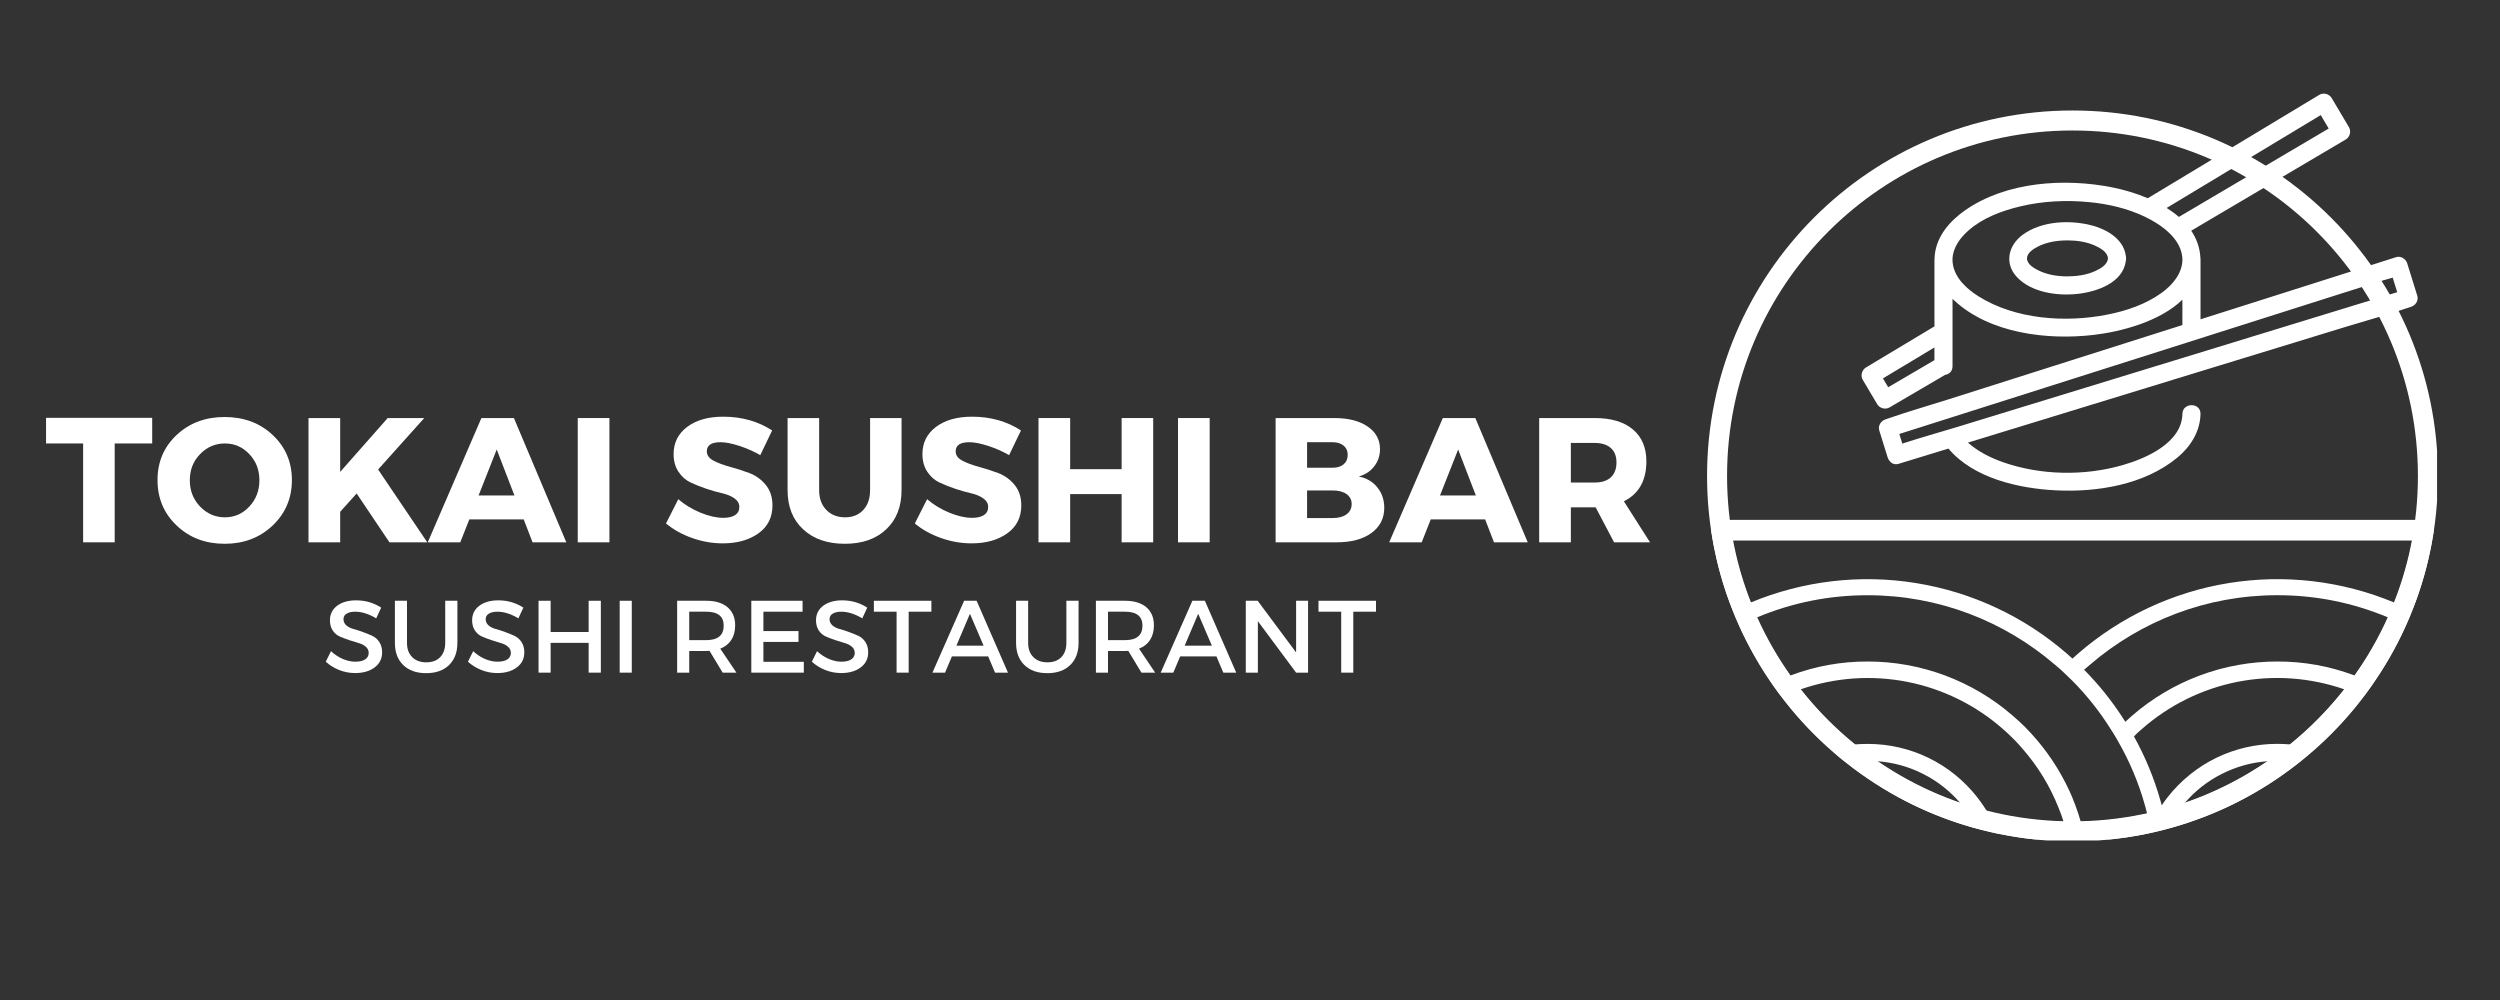 <svg xmlns="http://www.w3.org/2000/svg" xmlns:xlink="http://www.w3.org/1999/xlink" width="500" zoomAndPan="magnify" viewBox="0 0 375 150" height="200" preserveAspectRatio="xMidYMid meet" version="1.0"><rect x="0" y="0" width="375" height="150" fill="#333333" stroke="none"/><defs><g/><clipPath id="48befd6753"><path d="M 256.059 16.574 L 365.559 16.574 L 365.559 126.074 L 256.059 126.074 Z M 256.059 16.574 " clip-rule="nonzero"/></clipPath><clipPath id="f8ae87e389"><path d="M 310.875 16.574 C 280.602 16.574 256.059 41.117 256.059 71.391 C 256.059 101.66 280.602 126.203 310.875 126.203 C 341.148 126.203 365.688 101.66 365.688 71.391 C 365.688 41.117 341.148 16.574 310.875 16.574 Z M 310.875 16.574 " clip-rule="nonzero"/></clipPath><clipPath id="0c5a19068b"><path d="M 256.059 79.395 L 365.559 79.395 L 365.559 125.895 L 256.059 125.895 Z M 256.059 79.395 " clip-rule="nonzero"/></clipPath><clipPath id="5afc8049a6"><path d="M 279.031 14 L 363 14 L 363 73.84 L 279.031 73.84 Z M 279.031 14 " clip-rule="nonzero"/></clipPath></defs><g clip-path="url(#48befd6753)"><g clip-path="url(#f8ae87e389)"><path stroke-linecap="butt" transform="matrix(0.75, 0, 0, 0.75, 256.06, 16.574)" fill="none" stroke-linejoin="miter" d="M 73.087 -0 C 32.723 -0 -0.001 32.724 -0.001 73.088 C -0.001 113.448 32.723 146.172 73.087 146.172 C 113.452 146.172 146.17 113.448 146.17 73.088 C 146.17 32.724 113.452 -0 73.087 -0 Z M 73.087 -0 " stroke="#ffffff" stroke-width="8" stroke-opacity="1" stroke-miterlimit="4"/></g></g><g clip-path="url(#0c5a19068b)"><path fill="#ffffff" d="M 310.871 16.574 C 280.648 16.574 256.059 41.164 256.059 71.387 C 256.055 74.363 256.297 77.32 256.785 80.258 C 256.93 81.23 257.117 82.203 257.336 83.16 C 257.496 83.93 257.684 84.695 257.887 85.469 C 258.016 85.945 258.148 86.441 258.293 86.918 C 258.773 88.516 259.309 90.086 259.934 91.609 C 260.227 92.363 260.543 93.102 260.879 93.844 C 262.25 96.879 263.887 99.77 265.781 102.508 C 265.84 102.609 265.914 102.711 265.984 102.812 C 266.32 103.293 266.668 103.773 267.031 104.238 C 267.105 104.34 267.176 104.426 267.266 104.527 C 269.418 107.379 271.84 109.988 274.523 112.352 C 274.742 112.555 274.961 112.742 275.176 112.93 C 275.508 113.234 275.844 113.527 276.191 113.801 C 276.453 114.004 276.703 114.207 276.961 114.398 C 282.402 118.719 288.449 121.887 295.105 123.891 C 295.598 124.035 296.105 124.184 296.613 124.312 C 296.637 124.324 296.66 124.328 296.688 124.324 C 296.992 124.414 297.297 124.5 297.617 124.574 C 297.922 124.66 298.242 124.73 298.547 124.793 C 298.719 124.836 298.895 124.879 299.07 124.906 C 299.277 124.965 299.492 125.008 299.707 125.039 C 302.324 125.594 304.965 125.949 307.633 126.102 C 308.055 126.129 308.488 126.16 308.91 126.16 C 309.086 126.172 309.246 126.172 309.418 126.172 C 309.711 126.188 310.016 126.188 310.305 126.188 C 310.43 126.199 310.555 126.203 310.684 126.203 L 310.871 126.203 C 311.059 126.203 311.234 126.203 311.422 126.188 C 311.77 126.188 312.117 126.188 312.453 126.172 C 312.574 126.176 312.695 126.172 312.816 126.16 C 315.602 126.07 318.359 125.766 321.094 125.246 C 321.41 125.188 321.719 125.129 322.023 125.055 C 322.129 125.043 322.234 125.023 322.34 124.996 C 322.453 124.977 322.566 124.949 322.676 124.91 C 323.473 124.75 324.273 124.543 325.055 124.328 C 325.07 124.328 325.098 124.316 325.113 124.316 C 332.355 122.363 338.918 119.059 344.797 114.402 C 344.914 114.312 345.031 114.211 345.145 114.125 C 345.48 113.863 345.812 113.586 346.133 113.297 C 346.512 112.992 346.871 112.672 347.234 112.355 C 349.816 110.082 352.152 107.578 354.246 104.852 C 354.332 104.75 354.406 104.648 354.48 104.547 C 354.773 104.18 355.047 103.805 355.309 103.426 C 355.527 103.121 355.746 102.816 355.945 102.512 C 357.707 99.988 359.242 97.332 360.547 94.547 C 360.664 94.312 360.766 94.082 360.867 93.848 C 361.199 93.109 361.52 92.367 361.809 91.613 C 362.434 90.09 362.973 88.52 363.449 86.926 C 363.598 86.445 363.727 85.953 363.855 85.473 C 364.059 84.703 364.25 83.938 364.406 83.164 C 364.629 82.207 364.812 81.234 364.961 80.262 C 365.445 77.324 365.688 74.367 365.688 71.391 C 365.684 41.164 341.094 16.574 310.871 16.574 Z M 281.547 114.18 C 283.977 114.352 286.273 114.98 288.449 116.078 C 290.621 117.172 292.496 118.645 294.074 120.496 C 289.605 118.977 285.43 116.871 281.547 114.18 Z M 308.344 123.223 C 305.418 123.098 302.523 122.715 299.664 122.082 L 299.664 122.066 C 299.582 122.055 299.512 122.047 299.438 122.031 C 299.406 122.023 299.375 122.016 299.344 122.008 L 299.332 122.008 C 299.215 121.98 299.109 121.949 299.012 121.922 C 298.836 121.879 298.664 121.848 298.5 121.805 C 298.352 121.777 298.207 121.73 298.062 121.703 C 297.914 121.469 297.77 121.238 297.609 121.02 C 297.566 120.961 297.523 120.891 297.48 120.832 L 297.48 120.816 C 297.188 120.398 296.898 119.992 296.582 119.586 C 292.59 114.504 286.594 111.586 280.148 111.586 C 279.758 111.586 279.379 111.602 278.988 111.613 C 278.727 111.629 278.449 111.645 278.188 111.672 C 275.164 109.23 272.453 106.477 270.059 103.414 C 271.34 102.965 272.645 102.605 273.977 102.332 C 275.305 102.059 276.648 101.871 278 101.777 C 279.355 101.68 280.707 101.676 282.062 101.758 C 283.418 101.844 284.762 102.016 286.094 102.277 C 287.426 102.539 288.734 102.891 290.02 103.324 C 291.305 103.762 292.555 104.281 293.773 104.883 C 294.988 105.484 296.16 106.164 297.285 106.922 C 298.41 107.68 299.484 108.508 300.5 109.406 C 300.906 109.754 301.281 110.117 301.645 110.469 L 302.285 111.105 C 302.676 111.496 303.039 111.918 303.387 112.324 C 305.68 114.945 307.469 117.871 308.758 121.105 C 309.059 121.816 309.32 122.543 309.543 123.285 C 309.145 123.266 308.738 123.25 308.344 123.223 Z M 312.207 123.266 L 312.117 123.266 C 312.105 123.238 312.105 123.211 312.09 123.18 C 311.887 122.469 311.652 121.73 311.32 120.84 C 311.176 120.434 311.016 120.059 310.871 119.695 L 310.871 119.68 C 310.711 119.289 310.551 118.926 310.379 118.562 C 308.922 115.43 307.027 112.59 304.699 110.043 C 304.395 109.707 304.078 109.375 303.758 109.055 C 303.48 108.793 303.223 108.531 302.945 108.27 C 302.609 107.953 302.262 107.648 301.914 107.355 C 300.418 106.055 298.816 104.898 297.113 103.887 C 295.406 102.871 293.625 102.02 291.77 101.324 C 289.91 100.633 288.008 100.109 286.055 99.754 C 284.105 99.402 282.137 99.227 280.156 99.227 C 276.184 99.219 272.336 99.91 268.613 101.305 C 268.586 101.316 268.543 101.332 268.512 101.348 C 266.566 98.598 264.898 95.691 263.508 92.625 C 268.832 90.395 274.383 89.281 280.156 89.285 C 290.855 89.285 300.668 93.207 308.23 99.695 C 308.535 99.941 308.828 100.207 309.133 100.465 L 310.047 101.336 C 310.32 101.598 310.598 101.871 310.875 102.133 C 313.035 104.32 314.938 106.715 316.574 109.32 C 316.734 109.566 316.879 109.797 317.039 110.043 C 317.199 110.305 317.359 110.582 317.52 110.859 C 317.793 111.336 318.07 111.816 318.332 112.309 C 319.984 115.406 321.234 118.656 322.074 122.062 C 318.824 122.793 315.535 123.191 312.207 123.266 Z M 327.68 120.48 C 329.258 118.633 331.133 117.164 333.305 116.07 C 335.473 114.98 337.77 114.348 340.195 114.18 C 336.32 116.871 332.148 118.973 327.68 120.48 Z M 351.531 103.598 C 349.168 106.574 346.512 109.266 343.562 111.668 C 343.289 111.637 343.012 111.625 342.738 111.609 C 342.359 111.594 341.969 111.578 341.59 111.578 C 335.145 111.578 329.148 114.496 325.145 119.578 C 324.84 119.984 324.535 120.375 324.258 120.797 C 324.199 120.551 324.129 120.285 324.055 120.043 C 323.102 116.695 321.781 113.504 320.094 110.461 C 320.441 110.098 320.816 109.75 321.223 109.402 C 322.242 108.504 323.312 107.676 324.441 106.918 C 325.566 106.16 326.738 105.48 327.957 104.879 C 329.172 104.273 330.426 103.758 331.711 103.32 C 332.996 102.883 334.305 102.535 335.637 102.273 C 336.973 102.012 338.316 101.84 339.672 101.754 C 341.023 101.672 342.379 101.676 343.734 101.773 C 345.09 101.867 346.43 102.055 347.762 102.328 C 349.09 102.602 350.398 102.961 351.68 103.41 C 351.633 103.469 351.574 103.539 351.531 103.598 Z M 357.949 93.23 C 356.629 96.082 355.051 98.781 353.215 101.332 C 353.188 101.316 353.156 101.316 353.129 101.301 C 349.406 99.91 345.559 99.219 341.586 99.227 C 339.605 99.227 337.637 99.402 335.684 99.754 C 333.73 100.105 331.824 100.629 329.965 101.324 C 328.109 102.02 326.324 102.871 324.621 103.883 C 322.914 104.898 321.312 106.055 319.812 107.355 C 319.465 107.648 319.133 107.949 318.797 108.27 C 318.668 108.051 318.523 107.848 318.391 107.633 C 316.711 105.043 314.785 102.652 312.613 100.461 C 312.918 100.199 313.211 99.938 313.516 99.691 C 321.078 93.203 330.891 89.281 341.586 89.281 C 347.355 89.277 352.902 90.391 358.223 92.621 C 358.133 92.828 358.031 93.031 357.945 93.234 Z M 361.43 83.156 C 361.258 83.941 361.055 84.711 360.836 85.465 C 360.707 85.961 360.559 86.438 360.398 86.918 C 360.039 88.094 359.625 89.25 359.148 90.387 C 357.199 89.574 355.203 88.898 353.156 88.363 C 351.113 87.828 349.043 87.438 346.945 87.188 C 344.848 86.941 342.742 86.84 340.629 86.883 C 338.516 86.93 336.418 87.121 334.332 87.457 C 332.246 87.793 330.191 88.273 328.172 88.895 C 326.152 89.52 324.188 90.277 322.273 91.172 C 320.359 92.07 318.516 93.094 316.746 94.246 C 314.973 95.395 313.293 96.664 311.695 98.051 L 310.871 98.793 L 310.043 98.055 C 308.449 96.668 306.762 95.398 304.992 94.246 C 303.219 93.094 301.375 92.07 299.461 91.176 C 297.547 90.281 295.582 89.52 293.562 88.898 C 291.539 88.277 289.488 87.797 287.402 87.461 C 285.316 87.121 283.215 86.93 281.102 86.887 C 278.988 86.84 276.883 86.941 274.785 87.191 C 272.684 87.438 270.613 87.828 268.57 88.367 C 266.523 88.902 264.527 89.574 262.574 90.391 C 262.125 89.258 261.707 88.094 261.344 86.918 C 261.184 86.441 261.039 85.961 260.902 85.469 C 260.684 84.715 260.48 83.945 260.309 83.16 C 260.152 82.473 260.008 81.777 259.871 81.082 L 361.867 81.082 C 361.734 81.777 361.59 82.473 361.43 83.16 Z M 362.195 79.211 L 259.547 79.211 C 259.16 76.617 258.965 74.012 258.965 71.391 C 258.965 42.766 282.246 19.48 310.871 19.48 C 339.496 19.48 362.781 42.766 362.781 71.391 C 362.781 74.012 362.586 76.617 362.191 79.211 Z M 317.66 32.18 C 317.758 31.719 317.809 31.254 317.812 30.785 C 317.809 30.332 317.758 29.887 317.668 29.441 C 317.574 29 317.441 28.57 317.266 28.152 C 317.086 27.738 316.871 27.34 316.621 26.969 C 316.367 26.594 316.078 26.246 315.758 25.93 C 315.434 25.609 315.086 25.328 314.711 25.078 C 314.332 24.828 313.934 24.617 313.516 24.445 C 313.098 24.273 312.668 24.141 312.223 24.055 C 311.781 23.969 311.332 23.922 310.879 23.922 C 310.426 23.922 309.98 23.969 309.535 24.055 C 309.094 24.141 308.66 24.273 308.242 24.445 C 307.824 24.617 307.426 24.828 307.051 25.078 C 306.672 25.328 306.324 25.609 306.004 25.93 C 305.68 26.246 305.395 26.594 305.141 26.969 C 304.887 27.34 304.672 27.738 304.496 28.152 C 304.32 28.57 304.184 29 304.094 29.441 C 304 29.887 303.953 30.332 303.949 30.785 C 303.949 31.254 303.996 31.719 304.094 32.18 C 284.125 35.445 269.004 53.016 268.82 73.328 L 268.82 74.566 L 352.934 74.566 L 352.934 73.324 C 352.777 53.02 337.656 35.445 317.66 32.18 Z M 310.879 26.488 C 313.27 26.488 315.207 28.414 315.207 30.785 C 315.211 31.145 315.164 31.496 315.066 31.84 C 312.285 31.547 309.5 31.547 306.719 31.84 C 306.625 31.496 306.578 31.145 306.578 30.785 C 306.578 30.504 306.605 30.223 306.66 29.945 C 306.719 29.668 306.801 29.402 306.906 29.141 C 307.016 28.879 307.148 28.633 307.305 28.398 C 307.461 28.164 307.641 27.945 307.84 27.746 C 308.039 27.547 308.258 27.371 308.492 27.211 C 308.727 27.055 308.973 26.922 309.234 26.816 C 309.496 26.707 309.766 26.625 310.043 26.57 C 310.316 26.516 310.598 26.488 310.879 26.488 Z M 271.34 72.086 C 272.086 53.207 286.637 37.098 305.441 34.48 C 305.953 34.387 306.457 34.336 307.094 34.27 C 308.352 34.148 309.613 34.086 310.879 34.09 C 312.164 34.082 313.445 34.152 314.719 34.301 C 315.262 34.324 315.801 34.387 316.336 34.488 C 335.137 37.098 349.699 53.211 350.445 72.086 Z M 274.176 67.293 L 275.91 67.645 C 275.957 67.418 280.762 44.906 300.156 40.641 L 299.773 38.91 C 279.27 43.422 274.223 67.055 274.18 67.297 Z M 274.176 67.293 " fill-opacity="1" fill-rule="nonzero"/></g><path stroke-linecap="butt" transform="matrix(0.75, -0, 0, 0.75, 258.289, 77.98)" fill="none" stroke-linejoin="miter" d="M -0 2.001 L 139.385 2.001 " stroke="#ffffff" stroke-width="4" stroke-opacity="1" stroke-miterlimit="4"/><path fill="#ffffff" d="M 313.129 33.656 C 309.973 33 306.082 33.246 303.398 35.219 C 301.227 36.816 300.617 39.547 302.574 41.598 C 304.797 43.926 308.719 44.426 311.75 44.07 C 314.594 43.738 318.434 42.402 318.871 39.164 C 318.902 39.043 318.914 38.906 318.91 38.758 C 318.914 38.605 318.902 38.469 318.867 38.34 C 318.484 35.629 315.598 34.172 313.129 33.656 Z M 314.312 40.645 C 313.012 41.242 311.539 41.453 310.121 41.457 C 308.656 41.457 307.129 41.227 305.801 40.582 C 305.125 40.254 304.047 39.637 304.047 38.758 C 304.047 37.922 305.031 37.328 305.672 36.996 C 307.02 36.293 308.617 36.059 310.121 36.059 C 311.535 36.059 313.012 36.27 314.309 36.867 C 315.055 37.211 316.152 37.824 316.191 38.758 C 316.156 39.688 315.055 40.305 314.312 40.645 Z M 314.312 40.645 " fill-opacity="1" fill-rule="nonzero"/><g clip-path="url(#5afc8049a6)"><path fill="#ffffff" d="M 362.594 44.363 C 362.09 42.75 361.59 41.137 361.09 39.523 C 360.879 38.844 360.137 38.344 359.418 38.574 C 356.875 39.383 354.328 40.191 351.785 41 C 345.707 42.93 339.629 44.859 333.555 46.793 C 332.395 47.16 331.234 47.527 330.078 47.895 C 330.078 44.918 330.078 41.938 330.078 38.961 C 330.078 38.887 330.074 38.82 330.066 38.754 C 329.996 37.18 329.492 35.805 328.684 34.605 C 335.383 30.648 342.086 26.691 348.789 22.738 C 349.809 22.137 350.828 21.531 351.852 20.93 C 352.48 20.559 352.715 19.707 352.34 19.07 C 351.477 17.621 350.617 16.168 349.754 14.711 C 349.383 14.086 348.527 13.844 347.898 14.223 C 340.215 18.855 332.535 23.488 324.852 28.117 C 323.957 28.656 323.062 29.195 322.168 29.734 C 320.41 28.988 318.59 28.461 316.973 28.133 C 309.793 26.672 300.949 27.219 294.77 31.543 C 292.52 33.117 290.57 35.316 290.227 38.137 C 290.203 38.336 290.191 38.539 290.184 38.734 C 290.172 38.805 290.168 38.879 290.168 38.957 C 290.168 42.289 290.168 45.621 290.168 48.957 C 286.746 51.008 283.324 53.062 279.902 55.117 C 279.277 55.492 279.035 56.336 279.414 56.977 C 280.137 58.191 280.859 59.406 281.578 60.625 C 281.953 61.254 282.797 61.484 283.438 61.109 C 286.211 59.484 288.988 57.855 291.766 56.23 C 292.355 56.141 292.879 55.707 292.879 54.941 C 292.879 51.566 292.879 48.195 292.879 44.824 C 292.953 44.898 293.023 44.969 293.102 45.039 C 298.422 50.008 307.078 51.047 314 50.242 C 318.117 49.766 323.969 48.25 327.359 44.953 C 327.359 46.223 327.359 47.488 327.359 48.758 C 322.039 50.445 316.715 52.137 311.395 53.828 C 305.035 55.848 298.672 57.867 292.312 59.891 C 289.207 60.875 286.051 61.773 282.973 62.855 C 282.93 62.871 282.883 62.887 282.84 62.898 C 282.156 63.117 281.668 63.844 281.891 64.57 C 282.312 65.918 282.73 67.27 283.148 68.617 C 283.223 68.848 283.336 69.031 283.473 69.176 C 283.766 69.543 284.23 69.746 284.82 69.566 C 287.301 68.805 289.781 68.047 292.262 67.285 C 296.039 71.762 302.844 73.273 308.395 73.551 C 314.59 73.863 321.656 72.711 326.574 68.664 C 328.574 67.02 330.027 64.727 330.074 62.086 C 330.105 60.34 327.391 60.34 327.359 62.086 C 327.281 66.438 321.867 68.777 318.367 69.777 C 312.621 71.418 306.137 71.309 300.48 69.34 C 298.574 68.672 296.703 67.734 295.191 66.391 C 300.387 64.797 305.578 63.207 310.77 61.617 C 318.18 59.344 325.586 57.078 332.996 54.805 C 339.379 52.852 345.758 50.898 352.141 48.941 C 355.254 47.988 358.426 47.133 361.508 46.07 C 361.555 46.055 361.598 46.043 361.645 46.031 C 362.328 45.824 362.816 45.082 362.594 44.363 Z M 290.164 54.023 C 287.852 55.379 285.543 56.73 283.23 58.086 C 282.969 57.645 282.707 57.203 282.441 56.758 C 285.016 55.215 287.59 53.668 290.164 52.121 C 290.164 52.754 290.164 53.391 290.164 54.023 Z M 345.988 18.543 C 346.695 18.117 347.402 17.688 348.109 17.262 C 348.508 17.934 348.906 18.605 349.305 19.277 C 342.531 23.273 335.758 27.273 328.984 31.27 C 328.266 31.695 327.551 32.117 326.832 32.539 C 326.27 32.051 325.652 31.602 325 31.191 C 331.996 26.977 338.992 22.762 345.988 18.543 Z M 324.211 43.949 C 321.816 45.668 318.949 46.633 316.082 47.195 C 309.824 48.434 302.336 47.918 296.812 44.473 C 295.066 43.383 293.262 41.762 292.926 39.621 C 292.895 39.438 292.883 39.258 292.879 39.078 C 292.879 39.035 292.879 38.996 292.879 38.957 C 292.879 38.926 292.875 38.902 292.875 38.875 C 292.918 37.156 294.023 35.664 295.297 34.547 C 297.434 32.672 300.273 31.625 302.996 30.969 C 306.41 30.148 309.977 29.98 313.465 30.328 C 316.258 30.602 319.109 31.262 321.668 32.48 C 321.711 32.504 321.758 32.527 321.805 32.547 C 322.363 32.816 322.906 33.113 323.434 33.441 C 325.383 34.656 327.32 36.508 327.367 38.957 C 327.324 41.066 325.852 42.773 324.211 43.949 Z M 353.262 45.762 C 347.168 47.633 341.07 49.496 334.973 51.367 C 327.566 53.637 320.156 55.906 312.746 58.176 C 306.367 60.133 299.984 62.086 293.605 64.039 C 290.863 64.879 288.078 65.645 285.348 66.539 C 285.199 66.059 285.047 65.574 284.898 65.094 C 287 64.426 289.098 63.758 291.199 63.094 C 297.277 61.16 303.355 59.23 309.43 57.301 C 316.816 54.953 324.199 52.605 331.586 50.262 C 337.945 48.242 344.305 46.223 350.664 44.199 C 352.781 43.527 354.898 42.855 357.016 42.184 C 357.613 41.996 358.273 41.844 358.906 41.652 C 359.133 42.379 359.359 43.102 359.582 43.828 C 357.477 44.473 355.371 45.117 353.262 45.762 Z M 353.262 45.762 " fill-opacity="1" fill-rule="nonzero"/></g><g fill="#ffffff" fill-opacity="1"><g transform="translate(6.72, 81.348)"><g><path d="M 16.109 -14.828 L 10.484 -14.828 L 10.484 0 L 5.75 0 L 5.75 -14.828 L 0.188 -14.828 L 0.188 -18.672 L 16.109 -18.672 Z M 16.109 -14.828 "/></g></g></g><g fill="#ffffff" fill-opacity="1"><g transform="translate(22.987, 81.348)"><g><path d="M 10.703 -18.797 C 13.598 -18.797 16.004 -17.895 17.922 -16.094 C 19.836 -14.289 20.797 -12.039 20.797 -9.344 C 20.797 -6.625 19.832 -4.348 17.906 -2.516 C 15.977 -0.691 13.578 0.219 10.703 0.219 C 7.828 0.219 5.43 -0.691 3.516 -2.516 C 1.598 -4.336 0.641 -6.613 0.641 -9.344 C 0.641 -12.062 1.598 -14.316 3.516 -16.109 C 5.43 -17.898 7.828 -18.797 10.703 -18.797 Z M 10.75 -14.828 C 9.301 -14.828 8.062 -14.297 7.031 -13.234 C 6 -12.18 5.484 -10.875 5.484 -9.312 C 5.484 -7.75 6 -6.43 7.031 -5.359 C 8.07 -4.285 9.312 -3.75 10.75 -3.75 C 12.188 -3.75 13.406 -4.285 14.406 -5.359 C 15.414 -6.43 15.922 -7.75 15.922 -9.312 C 15.922 -10.875 15.414 -12.18 14.406 -13.234 C 13.406 -14.297 12.188 -14.828 10.75 -14.828 Z M 10.75 -14.828 "/></g></g></g><g fill="#ffffff" fill-opacity="1"><g transform="translate(44.418, 81.348)"><g><path d="M 14 0 L 9.078 -7.328 L 6.609 -4.578 L 6.609 0 L 1.859 0 L 1.859 -18.641 L 6.609 -18.641 L 6.609 -10.562 L 13.734 -18.641 L 19.219 -18.641 L 12.297 -10.922 L 19.672 0 Z M 14 0 "/></g></g></g><g fill="#ffffff" fill-opacity="1"><g transform="translate(64.305, 81.348)"><g><path d="M 14.25 -3.438 L 6.094 -3.438 L 4.734 0 L -0.141 0 L 7.906 -18.641 L 12.781 -18.641 L 20.641 0 L 15.578 0 Z M 12.859 -7.031 L 10.203 -13.922 L 7.484 -7.031 Z M 12.859 -7.031 "/></g></g></g><g fill="#ffffff" fill-opacity="1"><g transform="translate(84.804, 81.348)"><g><path d="M 6.609 0 L 1.859 0 L 1.859 -18.641 L 6.609 -18.641 Z M 6.609 0 "/></g></g></g><g fill="#ffffff" fill-opacity="1"><g transform="translate(93.27, 81.348)"><g/></g></g><g fill="#ffffff" fill-opacity="1"><g transform="translate(99.447, 81.348)"><g><path d="M 9.031 -18.844 C 11.812 -18.844 14.258 -18.156 16.375 -16.781 L 14.594 -13.078 C 13.613 -13.641 12.562 -14.102 11.438 -14.469 C 10.32 -14.832 9.383 -15.016 8.625 -15.016 C 7.258 -15.016 6.578 -14.562 6.578 -13.656 C 6.578 -13.07 6.91 -12.602 7.578 -12.25 C 8.254 -11.895 9.078 -11.586 10.047 -11.328 C 11.016 -11.066 11.984 -10.754 12.953 -10.391 C 13.922 -10.023 14.738 -9.438 15.406 -8.625 C 16.082 -7.812 16.422 -6.781 16.422 -5.531 C 16.422 -3.738 15.719 -2.344 14.312 -1.344 C 12.914 -0.344 11.133 0.156 8.969 0.156 C 7.426 0.156 5.898 -0.109 4.391 -0.641 C 2.879 -1.172 1.566 -1.898 0.453 -2.828 L 2.297 -6.469 C 3.234 -5.656 4.336 -4.984 5.609 -4.453 C 6.891 -3.93 8.031 -3.672 9.031 -3.672 C 9.789 -3.672 10.383 -3.805 10.812 -4.078 C 11.238 -4.359 11.453 -4.766 11.453 -5.297 C 11.453 -5.816 11.207 -6.25 10.719 -6.594 C 10.227 -6.938 9.617 -7.191 8.891 -7.359 C 8.16 -7.523 7.367 -7.75 6.516 -8.031 C 5.672 -8.32 4.883 -8.633 4.156 -8.969 C 3.426 -9.312 2.816 -9.848 2.328 -10.578 C 1.836 -11.316 1.594 -12.203 1.594 -13.234 C 1.594 -14.93 2.27 -16.289 3.625 -17.312 C 4.988 -18.332 6.789 -18.844 9.031 -18.844 Z M 9.031 -18.844 "/></g></g></g><g fill="#ffffff" fill-opacity="1"><g transform="translate(116.591, 81.348)"><g><path d="M 18.641 -18.641 L 18.641 -7.828 C 18.641 -5.359 17.875 -3.398 16.344 -1.953 C 14.82 -0.504 12.754 0.219 10.141 0.219 C 7.516 0.219 5.426 -0.504 3.875 -1.953 C 2.32 -3.398 1.547 -5.359 1.547 -7.828 L 1.547 -18.641 L 6.281 -18.641 L 6.281 -7.828 C 6.281 -6.586 6.641 -5.598 7.359 -4.859 C 8.078 -4.117 9.016 -3.75 10.172 -3.75 C 11.305 -3.75 12.211 -4.113 12.891 -4.844 C 13.578 -5.57 13.922 -6.566 13.922 -7.828 L 13.922 -18.641 Z M 18.641 -18.641 "/></g></g></g><g fill="#ffffff" fill-opacity="1"><g transform="translate(136.771, 81.348)"><g><path d="M 9.031 -18.844 C 11.812 -18.844 14.258 -18.156 16.375 -16.781 L 14.594 -13.078 C 13.613 -13.641 12.562 -14.102 11.438 -14.469 C 10.32 -14.832 9.383 -15.016 8.625 -15.016 C 7.258 -15.016 6.578 -14.562 6.578 -13.656 C 6.578 -13.07 6.91 -12.602 7.578 -12.25 C 8.254 -11.895 9.078 -11.586 10.047 -11.328 C 11.016 -11.066 11.984 -10.754 12.953 -10.391 C 13.922 -10.023 14.738 -9.438 15.406 -8.625 C 16.082 -7.812 16.422 -6.781 16.422 -5.531 C 16.422 -3.738 15.719 -2.344 14.312 -1.344 C 12.914 -0.344 11.133 0.156 8.969 0.156 C 7.426 0.156 5.898 -0.109 4.391 -0.641 C 2.879 -1.172 1.566 -1.898 0.453 -2.828 L 2.297 -6.469 C 3.234 -5.656 4.336 -4.984 5.609 -4.453 C 6.891 -3.93 8.031 -3.672 9.031 -3.672 C 9.789 -3.672 10.383 -3.805 10.812 -4.078 C 11.238 -4.359 11.453 -4.766 11.453 -5.297 C 11.453 -5.816 11.207 -6.25 10.719 -6.594 C 10.227 -6.938 9.617 -7.191 8.891 -7.359 C 8.16 -7.523 7.367 -7.75 6.516 -8.031 C 5.672 -8.32 4.883 -8.633 4.156 -8.969 C 3.426 -9.312 2.816 -9.848 2.328 -10.578 C 1.836 -11.316 1.594 -12.203 1.594 -13.234 C 1.594 -14.93 2.27 -16.289 3.625 -17.312 C 4.988 -18.332 6.789 -18.844 9.031 -18.844 Z M 9.031 -18.844 "/></g></g></g><g fill="#ffffff" fill-opacity="1"><g transform="translate(153.916, 81.348)"><g><path d="M 19.062 0 L 14.328 0 L 14.328 -7.234 L 6.609 -7.234 L 6.609 0 L 1.859 0 L 1.859 -18.641 L 6.609 -18.641 L 6.609 -10.969 L 14.328 -10.969 L 14.328 -18.641 L 19.062 -18.641 Z M 19.062 0 "/></g></g></g><g fill="#ffffff" fill-opacity="1"><g transform="translate(174.842, 81.348)"><g><path d="M 6.609 0 L 1.859 0 L 1.859 -18.641 L 6.609 -18.641 Z M 6.609 0 "/></g></g></g><g fill="#ffffff" fill-opacity="1"><g transform="translate(183.308, 81.348)"><g/></g></g><g fill="#ffffff" fill-opacity="1"><g transform="translate(189.484, 81.348)"><g><path d="M 1.859 -18.641 L 10.672 -18.641 C 12.766 -18.641 14.426 -18.219 15.656 -17.375 C 16.895 -16.531 17.516 -15.398 17.516 -13.984 C 17.516 -13.004 17.227 -12.145 16.656 -11.406 C 16.094 -10.664 15.316 -10.156 14.328 -9.875 C 15.492 -9.645 16.422 -9.102 17.109 -8.25 C 17.805 -7.395 18.156 -6.367 18.156 -5.172 C 18.156 -3.586 17.508 -2.328 16.219 -1.391 C 14.938 -0.461 13.195 0 11 0 L 1.859 0 Z M 6.578 -15.016 L 6.578 -11.188 L 10.406 -11.188 C 11.102 -11.188 11.656 -11.359 12.062 -11.703 C 12.469 -12.047 12.672 -12.52 12.672 -13.125 C 12.672 -13.707 12.469 -14.164 12.062 -14.5 C 11.656 -14.844 11.102 -15.016 10.406 -15.016 Z M 6.578 -7.781 L 6.578 -3.641 L 10.406 -3.641 C 11.289 -3.641 11.988 -3.828 12.5 -4.203 C 13.008 -4.578 13.266 -5.094 13.266 -5.75 C 13.266 -6.375 13.008 -6.867 12.5 -7.234 C 11.988 -7.598 11.289 -7.781 10.406 -7.781 Z M 6.578 -7.781 "/></g></g></g><g fill="#ffffff" fill-opacity="1"><g transform="translate(208.519, 81.348)"><g><path d="M 14.25 -3.438 L 6.094 -3.438 L 4.734 0 L -0.141 0 L 7.906 -18.641 L 12.781 -18.641 L 20.641 0 L 15.578 0 Z M 12.859 -7.031 L 10.203 -13.922 L 7.484 -7.031 Z M 12.859 -7.031 "/></g></g></g><g fill="#ffffff" fill-opacity="1"><g transform="translate(229.018, 81.348)"><g><path d="M 13.094 0 L 10.328 -5.25 L 6.609 -5.25 L 6.609 0 L 1.859 0 L 1.859 -18.641 L 10.203 -18.641 C 12.66 -18.641 14.562 -18.07 15.906 -16.938 C 17.258 -15.812 17.938 -14.211 17.938 -12.141 C 17.938 -9.266 16.812 -7.27 14.562 -6.156 L 18.484 0 Z M 6.609 -8.969 L 10.203 -8.969 C 11.223 -8.969 12.02 -9.223 12.594 -9.734 C 13.164 -10.254 13.453 -11.004 13.453 -11.984 C 13.453 -12.941 13.164 -13.664 12.594 -14.156 C 12.02 -14.656 11.223 -14.906 10.203 -14.906 L 6.609 -14.906 Z M 6.609 -8.969 "/></g></g></g><g fill="#ffffff" fill-opacity="1"><g transform="translate(48.46, 100.896)"><g><path d="M 4.953 -10.844 C 6.348 -10.844 7.602 -10.477 8.719 -9.75 L 7.969 -8.141 C 6.875 -8.805 5.82 -9.141 4.812 -9.141 C 4.27 -9.141 3.844 -9.039 3.531 -8.844 C 3.219 -8.656 3.062 -8.379 3.062 -8.016 C 3.062 -7.66 3.203 -7.352 3.484 -7.094 C 3.773 -6.844 4.133 -6.66 4.562 -6.547 C 5 -6.43 5.469 -6.281 5.969 -6.094 C 6.469 -5.914 6.93 -5.727 7.359 -5.531 C 7.797 -5.332 8.156 -5.02 8.438 -4.594 C 8.719 -4.164 8.859 -3.648 8.859 -3.047 C 8.859 -2.098 8.484 -1.344 7.734 -0.781 C 6.984 -0.219 6.004 0.062 4.797 0.062 C 3.984 0.062 3.191 -0.086 2.422 -0.391 C 1.648 -0.703 0.977 -1.117 0.406 -1.641 L 1.188 -3.219 C 1.727 -2.719 2.32 -2.328 2.969 -2.047 C 3.625 -1.773 4.242 -1.641 4.828 -1.641 C 5.461 -1.641 5.957 -1.754 6.312 -1.984 C 6.664 -2.223 6.844 -2.547 6.844 -2.953 C 6.844 -3.328 6.695 -3.641 6.406 -3.891 C 6.125 -4.141 5.766 -4.32 5.328 -4.438 C 4.898 -4.562 4.438 -4.707 3.938 -4.875 C 3.438 -5.039 2.969 -5.219 2.531 -5.406 C 2.102 -5.594 1.742 -5.895 1.453 -6.312 C 1.172 -6.738 1.031 -7.25 1.031 -7.844 C 1.031 -8.758 1.391 -9.488 2.109 -10.031 C 2.828 -10.57 3.773 -10.844 4.953 -10.844 Z M 4.953 -10.844 "/></g></g></g><g fill="#ffffff" fill-opacity="1"><g transform="translate(58.032, 100.896)"><g><path d="M 10.578 -10.781 L 10.578 -4.469 C 10.578 -3.062 10.16 -1.953 9.328 -1.141 C 8.492 -0.328 7.348 0.078 5.891 0.078 C 4.43 0.078 3.285 -0.328 2.453 -1.141 C 1.617 -1.953 1.203 -3.062 1.203 -4.469 L 1.203 -10.781 L 3.016 -10.781 L 3.016 -4.469 C 3.016 -3.562 3.273 -2.848 3.797 -2.328 C 4.316 -1.805 5.02 -1.547 5.906 -1.547 C 6.789 -1.547 7.484 -1.801 7.984 -2.312 C 8.492 -2.832 8.75 -3.551 8.75 -4.469 L 8.75 -10.781 Z M 10.578 -10.781 "/></g></g></g><g fill="#ffffff" fill-opacity="1"><g transform="translate(69.788, 100.896)"><g><path d="M 4.953 -10.844 C 6.348 -10.844 7.602 -10.477 8.719 -9.75 L 7.969 -8.141 C 6.875 -8.805 5.82 -9.141 4.812 -9.141 C 4.27 -9.141 3.844 -9.039 3.531 -8.844 C 3.219 -8.656 3.062 -8.379 3.062 -8.016 C 3.062 -7.66 3.203 -7.352 3.484 -7.094 C 3.773 -6.844 4.133 -6.66 4.562 -6.547 C 5 -6.43 5.469 -6.281 5.969 -6.094 C 6.469 -5.914 6.93 -5.727 7.359 -5.531 C 7.797 -5.332 8.156 -5.02 8.438 -4.594 C 8.719 -4.164 8.859 -3.648 8.859 -3.047 C 8.859 -2.098 8.484 -1.344 7.734 -0.781 C 6.984 -0.219 6.004 0.062 4.797 0.062 C 3.984 0.062 3.191 -0.086 2.422 -0.391 C 1.648 -0.703 0.977 -1.117 0.406 -1.641 L 1.188 -3.219 C 1.727 -2.719 2.32 -2.328 2.969 -2.047 C 3.625 -1.773 4.242 -1.641 4.828 -1.641 C 5.461 -1.641 5.957 -1.754 6.312 -1.984 C 6.664 -2.223 6.844 -2.547 6.844 -2.953 C 6.844 -3.328 6.695 -3.641 6.406 -3.891 C 6.125 -4.141 5.766 -4.32 5.328 -4.438 C 4.898 -4.562 4.438 -4.707 3.938 -4.875 C 3.438 -5.039 2.969 -5.219 2.531 -5.406 C 2.102 -5.594 1.742 -5.895 1.453 -6.312 C 1.172 -6.738 1.031 -7.25 1.031 -7.844 C 1.031 -8.758 1.391 -9.488 2.109 -10.031 C 2.828 -10.57 3.773 -10.844 4.953 -10.844 Z M 4.953 -10.844 "/></g></g></g><g fill="#ffffff" fill-opacity="1"><g transform="translate(79.36, 100.896)"><g><path d="M 10.766 0 L 8.938 0 L 8.938 -4.469 L 3.234 -4.469 L 3.234 0 L 1.422 0 L 1.422 -10.781 L 3.234 -10.781 L 3.234 -6.094 L 8.938 -6.094 L 8.938 -10.781 L 10.766 -10.781 Z M 10.766 0 "/></g></g></g><g fill="#ffffff" fill-opacity="1"><g transform="translate(91.532, 100.896)"><g><path d="M 3.234 0 L 1.422 0 L 1.422 -10.781 L 3.234 -10.781 Z M 3.234 0 "/></g></g></g><g fill="#ffffff" fill-opacity="1"><g transform="translate(96.179, 100.896)"><g/></g></g><g fill="#ffffff" fill-opacity="1"><g transform="translate(100.149, 100.896)"><g><path d="M 8.25 0 L 6.281 -3.266 C 6.176 -3.254 6.008 -3.25 5.781 -3.25 L 3.234 -3.25 L 3.234 0 L 1.422 0 L 1.422 -10.781 L 5.781 -10.781 C 7.156 -10.781 8.223 -10.457 8.984 -9.812 C 9.742 -9.164 10.125 -8.258 10.125 -7.094 C 10.125 -6.227 9.93 -5.5 9.547 -4.906 C 9.16 -4.312 8.609 -3.875 7.891 -3.594 L 10.312 0 Z M 3.234 -4.875 L 5.781 -4.875 C 7.531 -4.875 8.406 -5.598 8.406 -7.047 C 8.406 -8.441 7.531 -9.141 5.781 -9.141 L 3.234 -9.141 Z M 3.234 -4.875 "/></g></g></g><g fill="#ffffff" fill-opacity="1"><g transform="translate(111.275, 100.896)"><g><path d="M 9.109 -9.141 L 3.234 -9.141 L 3.234 -6.234 L 8.5 -6.234 L 8.5 -4.609 L 3.234 -4.609 L 3.234 -1.625 L 9.297 -1.625 L 9.297 0 L 1.422 0 L 1.422 -10.781 L 9.109 -10.781 Z M 9.109 -9.141 "/></g></g></g><g fill="#ffffff" fill-opacity="1"><g transform="translate(121.37, 100.896)"><g><path d="M 4.953 -10.844 C 6.348 -10.844 7.602 -10.477 8.719 -9.75 L 7.969 -8.141 C 6.875 -8.805 5.82 -9.141 4.812 -9.141 C 4.27 -9.141 3.844 -9.039 3.531 -8.844 C 3.219 -8.656 3.062 -8.379 3.062 -8.016 C 3.062 -7.66 3.203 -7.352 3.484 -7.094 C 3.773 -6.844 4.133 -6.66 4.562 -6.547 C 5 -6.43 5.469 -6.281 5.969 -6.094 C 6.469 -5.914 6.93 -5.727 7.359 -5.531 C 7.797 -5.332 8.156 -5.02 8.438 -4.594 C 8.719 -4.164 8.859 -3.648 8.859 -3.047 C 8.859 -2.098 8.484 -1.344 7.734 -0.781 C 6.984 -0.219 6.004 0.062 4.797 0.062 C 3.984 0.062 3.191 -0.086 2.422 -0.391 C 1.648 -0.703 0.977 -1.117 0.406 -1.641 L 1.188 -3.219 C 1.727 -2.719 2.32 -2.328 2.969 -2.047 C 3.625 -1.773 4.242 -1.641 4.828 -1.641 C 5.461 -1.641 5.957 -1.754 6.312 -1.984 C 6.664 -2.223 6.844 -2.547 6.844 -2.953 C 6.844 -3.328 6.695 -3.641 6.406 -3.891 C 6.125 -4.141 5.766 -4.32 5.328 -4.438 C 4.898 -4.562 4.438 -4.707 3.938 -4.875 C 3.438 -5.039 2.969 -5.219 2.531 -5.406 C 2.102 -5.594 1.742 -5.895 1.453 -6.312 C 1.172 -6.738 1.031 -7.25 1.031 -7.844 C 1.031 -8.758 1.391 -9.488 2.109 -10.031 C 2.828 -10.57 3.773 -10.844 4.953 -10.844 Z M 4.953 -10.844 "/></g></g></g><g fill="#ffffff" fill-opacity="1"><g transform="translate(130.941, 100.896)"><g><path d="M 8.766 -9.141 L 5.359 -9.141 L 5.359 0 L 3.547 0 L 3.547 -9.141 L 0.141 -9.141 L 0.141 -10.781 L 8.766 -10.781 Z M 8.766 -9.141 "/></g></g></g><g fill="#ffffff" fill-opacity="1"><g transform="translate(139.851, 100.896)"><g><path d="M 8.375 -2.438 L 2.938 -2.438 L 1.906 0 L 0.016 0 L 4.766 -10.781 L 6.641 -10.781 L 11.344 0 L 9.406 0 Z M 7.688 -4.047 L 5.641 -8.828 L 3.609 -4.047 Z M 7.688 -4.047 "/></g></g></g><g fill="#ffffff" fill-opacity="1"><g transform="translate(151.207, 100.896)"><g><path d="M 10.578 -10.781 L 10.578 -4.469 C 10.578 -3.062 10.16 -1.953 9.328 -1.141 C 8.492 -0.328 7.348 0.078 5.891 0.078 C 4.43 0.078 3.285 -0.328 2.453 -1.141 C 1.617 -1.953 1.203 -3.062 1.203 -4.469 L 1.203 -10.781 L 3.016 -10.781 L 3.016 -4.469 C 3.016 -3.562 3.273 -2.848 3.797 -2.328 C 4.316 -1.805 5.02 -1.547 5.906 -1.547 C 6.789 -1.547 7.484 -1.801 7.984 -2.312 C 8.492 -2.832 8.75 -3.551 8.75 -4.469 L 8.75 -10.781 Z M 10.578 -10.781 "/></g></g></g><g fill="#ffffff" fill-opacity="1"><g transform="translate(162.964, 100.896)"><g><path d="M 8.25 0 L 6.281 -3.266 C 6.176 -3.254 6.008 -3.25 5.781 -3.25 L 3.234 -3.25 L 3.234 0 L 1.422 0 L 1.422 -10.781 L 5.781 -10.781 C 7.156 -10.781 8.223 -10.457 8.984 -9.812 C 9.742 -9.164 10.125 -8.258 10.125 -7.094 C 10.125 -6.227 9.93 -5.5 9.547 -4.906 C 9.16 -4.312 8.609 -3.875 7.891 -3.594 L 10.312 0 Z M 3.234 -4.875 L 5.781 -4.875 C 7.531 -4.875 8.406 -5.598 8.406 -7.047 C 8.406 -8.441 7.531 -9.141 5.781 -9.141 L 3.234 -9.141 Z M 3.234 -4.875 "/></g></g></g><g fill="#ffffff" fill-opacity="1"><g transform="translate(174.09, 100.896)"><g><path d="M 8.375 -2.438 L 2.938 -2.438 L 1.906 0 L 0.016 0 L 4.766 -10.781 L 6.641 -10.781 L 11.344 0 L 9.406 0 Z M 7.688 -4.047 L 5.641 -8.828 L 3.609 -4.047 Z M 7.688 -4.047 "/></g></g></g><g fill="#ffffff" fill-opacity="1"><g transform="translate(185.446, 100.896)"><g><path d="M 10.766 0 L 8.969 0 L 3.234 -7.719 L 3.234 0 L 1.422 0 L 1.422 -10.781 L 3.203 -10.781 L 8.969 -3.031 L 8.969 -10.781 L 10.766 -10.781 Z M 10.766 0 "/></g></g></g><g fill="#ffffff" fill-opacity="1"><g transform="translate(197.634, 100.896)"><g><path d="M 8.766 -9.141 L 5.359 -9.141 L 5.359 0 L 3.547 0 L 3.547 -9.141 L 0.141 -9.141 L 0.141 -10.781 L 8.766 -10.781 Z M 8.766 -9.141 "/></g></g></g></svg>
